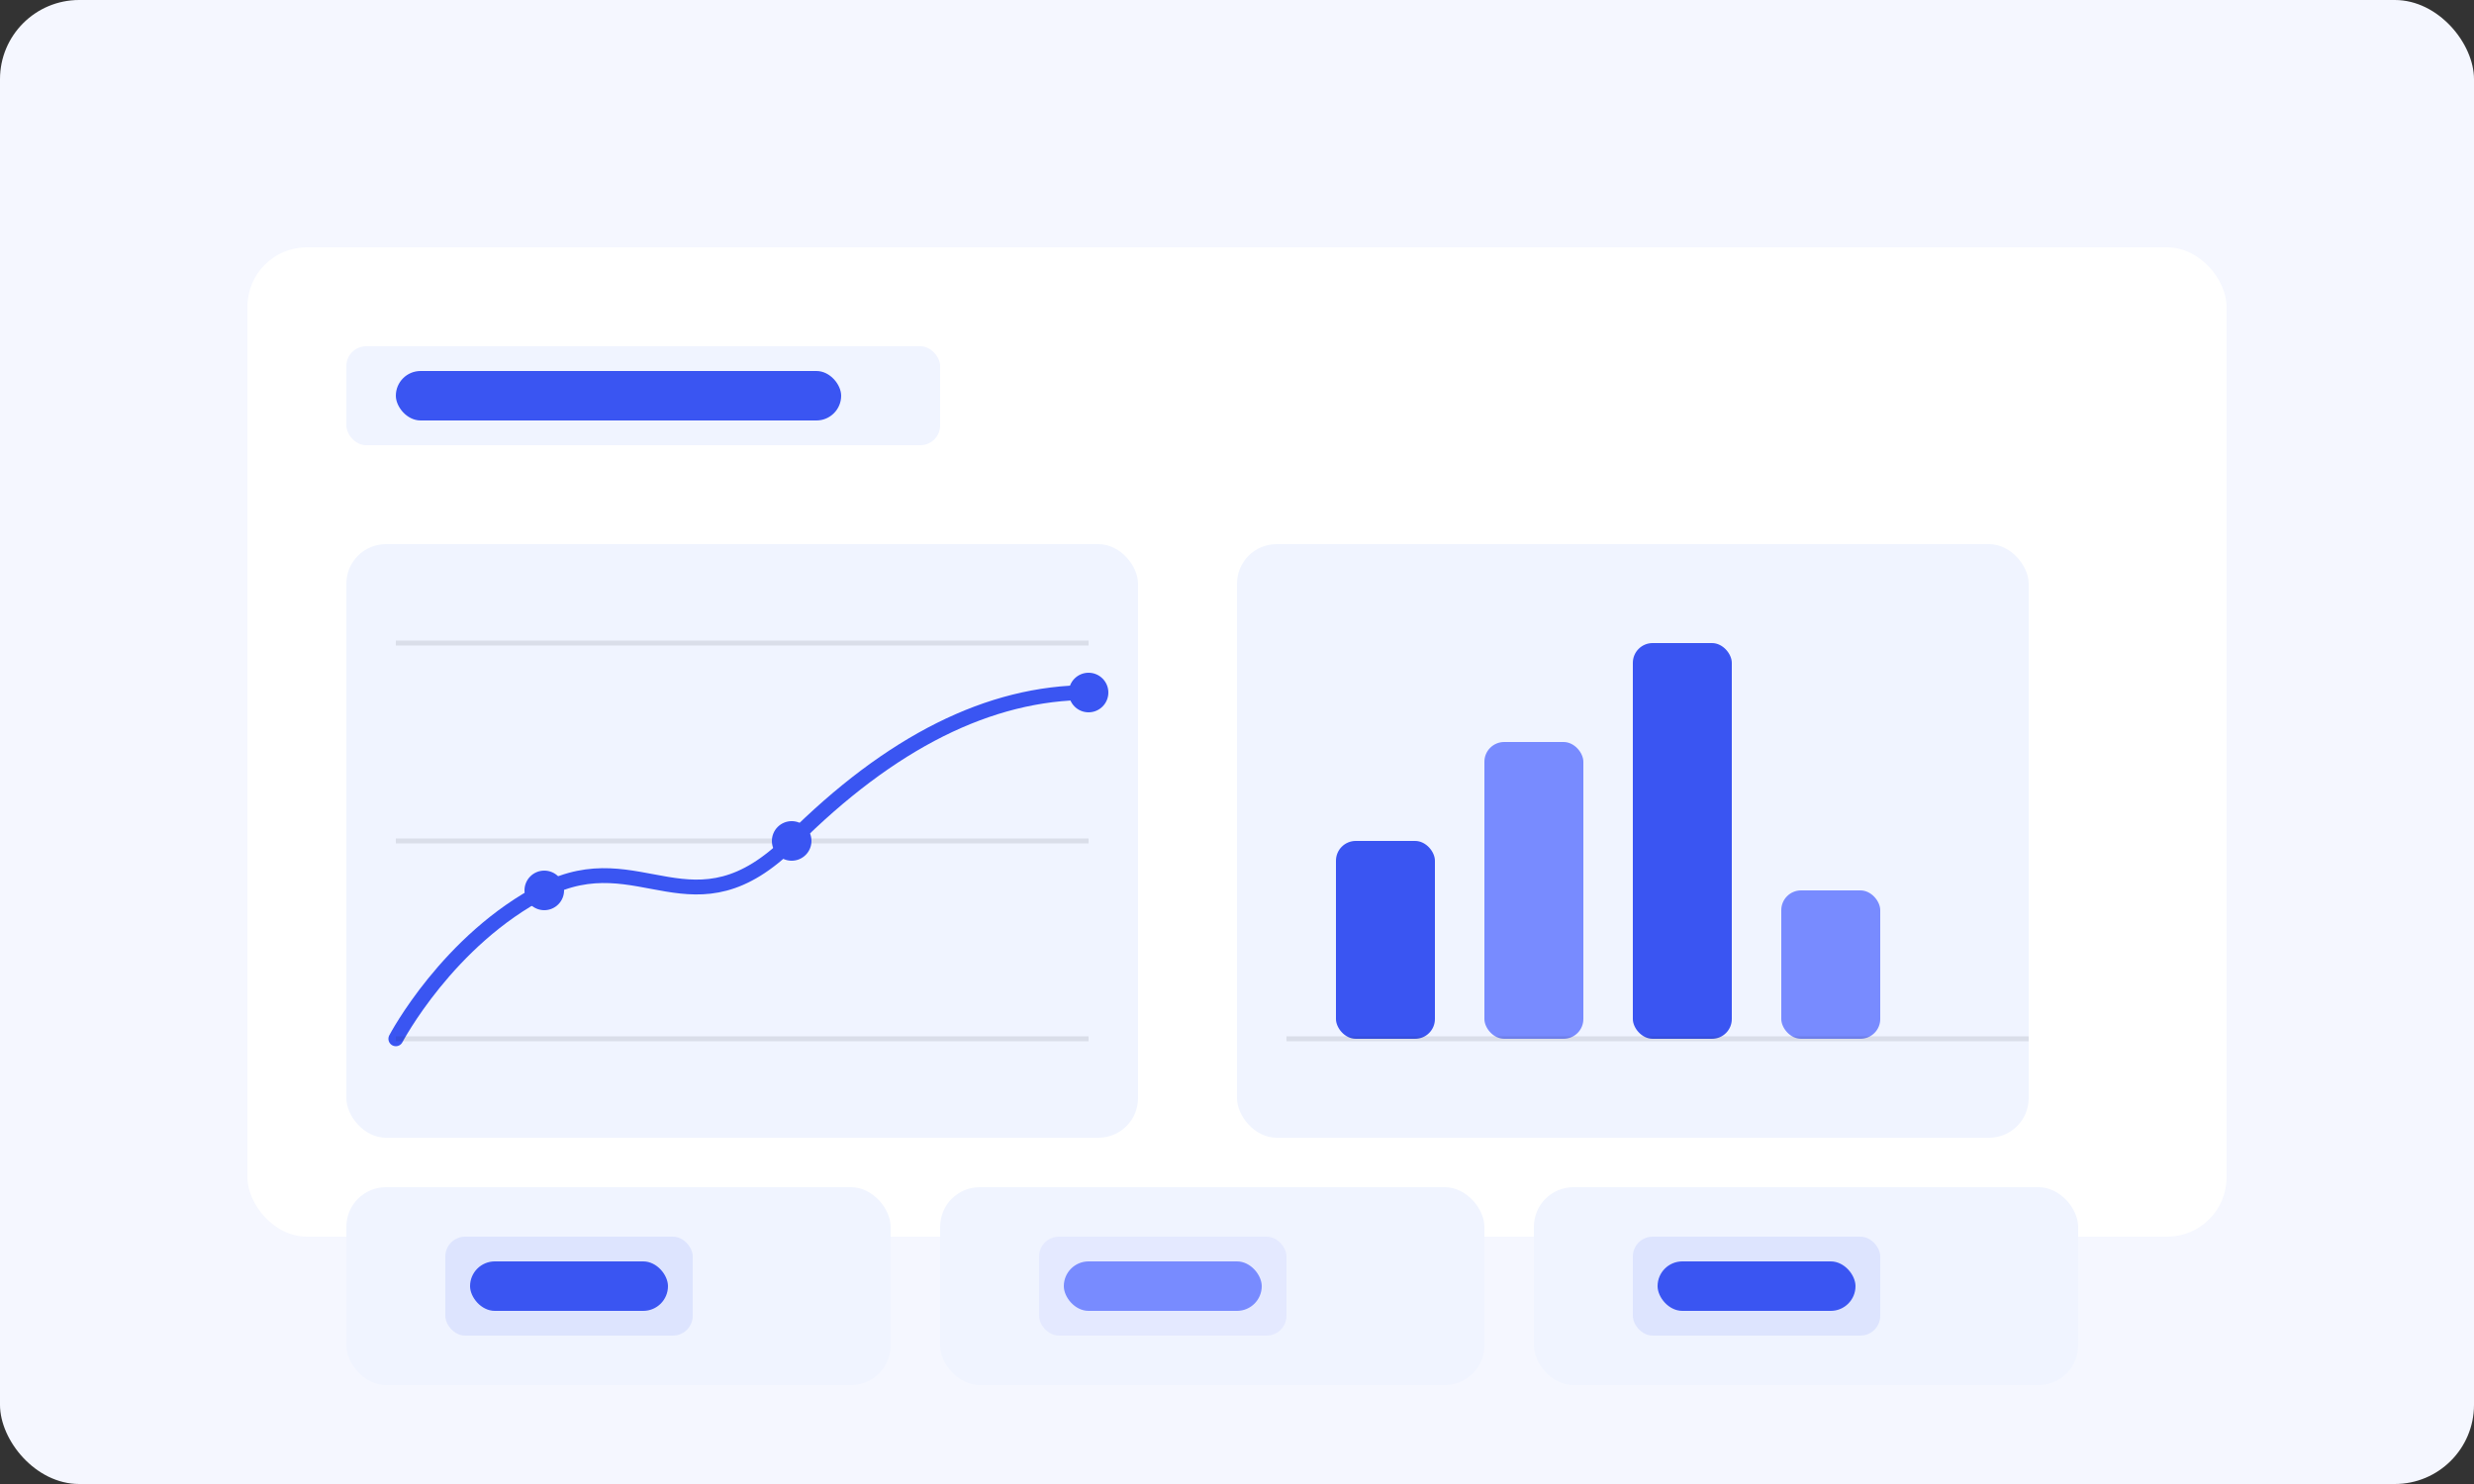 <svg width="500" height="300" viewBox="0 0 500 300" fill="none" xmlns="http://www.w3.org/2000/svg">
  <rect x="0" y="0" width="500" height="300" fill="#333333" stroke="none"/>
  <rect width="500" height="300" rx="16" fill="#F5F7FF"/>

  <!-- Charts Background -->
  <rect x="50" y="50" width="400" height="200" rx="12" fill="white"/>

  <!-- Header -->
  <rect x="70" y="70" width="120" height="20" rx="4" fill="#F0F4FF"/>
  <rect x="80" y="75" width="90" height="10" rx="5" fill="#3A55F2"/>

  <!-- Line Chart -->
  <rect x="70" y="110" width="160" height="120" rx="8" fill="#F0F4FF"/>
  <path d="M80 210C80 210 90.5 190 110 180C129.5 170 140 190 160 170C180 150 200 140 220 140" stroke="#3A55F2" stroke-width="3" stroke-linecap="round"/>
  <path d="M80 210H220" stroke="#151924" stroke-opacity="0.1"/>
  <path d="M80 170H220" stroke="#151924" stroke-opacity="0.1"/>
  <path d="M80 130H220" stroke="#151924" stroke-opacity="0.1"/>
  <circle cx="110" cy="180" r="4" fill="#3A55F2"/>
  <circle cx="160" cy="170" r="4" fill="#3A55F2"/>
  <circle cx="220" cy="140" r="4" fill="#3A55F2"/>

  <!-- Bar Chart -->
  <rect x="250" y="110" width="160" height="120" rx="8" fill="#F0F4FF"/>
  <rect x="270" y="170" width="20" height="40" rx="4" fill="#3A55F2"/>
  <rect x="300" y="150" width="20" height="60" rx="4" fill="#788BFF"/>
  <rect x="330" y="130" width="20" height="80" rx="4" fill="#3A55F2"/>
  <rect x="360" y="180" width="20" height="30" rx="4" fill="#788BFF"/>
  <path d="M260 210H410" stroke="#151924" stroke-opacity="0.1"/>

  <!-- Bottom Metrics -->
  <rect x="70" y="240" width="110" height="40" rx="8" fill="#F0F4FF"/>
  <rect x="90" y="250" width="50" height="20" rx="4" fill="#3A55F2" fill-opacity="0.1"/>
  <rect x="95" y="255" width="40" height="10" rx="5" fill="#3A55F2"/>

  <rect x="190" y="240" width="110" height="40" rx="8" fill="#F0F4FF"/>
  <rect x="210" y="250" width="50" height="20" rx="4" fill="#788BFF" fill-opacity="0.1"/>
  <rect x="215" y="255" width="40" height="10" rx="5" fill="#788BFF"/>

  <rect x="310" y="240" width="110" height="40" rx="8" fill="#F0F4FF"/>
  <rect x="330" y="250" width="50" height="20" rx="4" fill="#3A55F2" fill-opacity="0.1"/>
  <rect x="335" y="255" width="40" height="10" rx="5" fill="#3A55F2"/>
</svg>
